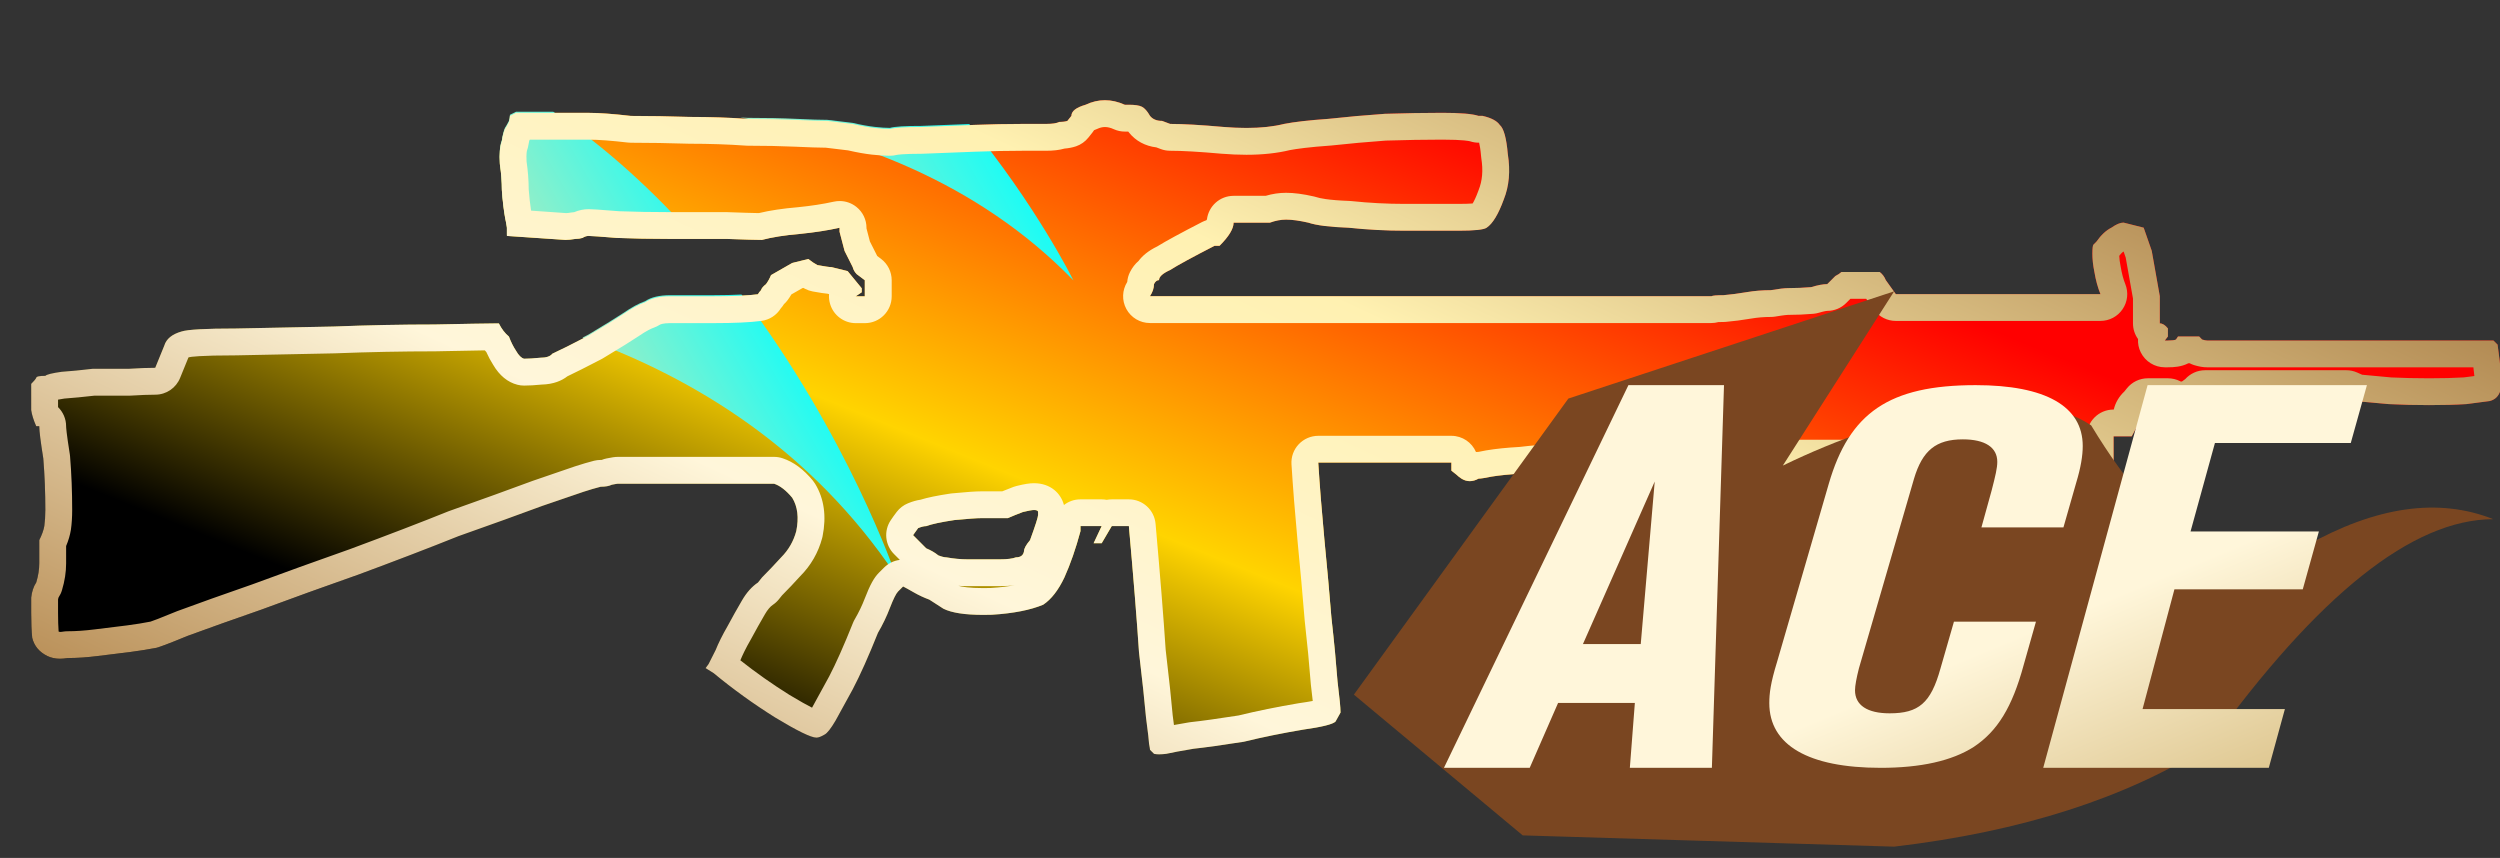 <?xml version="1.0" encoding="utf-8"?>
<!-- Generator: Adobe Illustrator 16.0.0, SVG Export Plug-In . SVG Version: 6.00 Build 0)  -->
<!DOCTYPE svg PUBLIC "-//W3C//DTD SVG 1.1//EN" "http://www.w3.org/Graphics/SVG/1.1/DTD/svg11.dtd">
<svg version="1.1" id="图层_1" xmlns="http://www.w3.org/2000/svg" xmlns:xlink="http://www.w3.org/1999/xlink" x="0px" y="0px"
	 width="93.25px" height="32px" viewBox="0 0 93.25 32" enable-background="new 0 0 93.25 32" xml:space="preserve">
<rect x="0" y="0" width="93.25" height="32" fill="#333333" stroke="none"/>
<rect x="0.414" fill="none" width="93.25" height="32"/>
<g>
	<g>
		<g>
			<g>
				<g>
					
						<linearGradient id="SVGID_1_" gradientUnits="userSpaceOnUse" x1="-857.889" y1="23.945" x2="-856.68" y2="23.14" gradientTransform="matrix(92.147 0 0 24.4 79029.062 -558.565)">
						<stop  offset="0.271" style="stop-color:#000000"/>
						<stop  offset="0.497" style="stop-color:#FFD400"/>
						<stop  offset="0.813" style="stop-color:#FF0000"/>
					</linearGradient>
					<path fill="url(#SVGID_1_)" d="M93.158,12.855c0.05,0.353,0.1,0.765,0.15,1.24c0.023,0.502-0.125,0.789-0.453,0.865
						c-0.174,0.025-0.463,0.063-0.864,0.112c-0.401,0.026-0.864,0.038-1.392,0.038c-0.5,0-1.002-0.012-1.502-0.038
						c-0.526-0.05-0.94-0.087-1.242-0.112l-0.338-0.15h-5.264c0,0.024-0.074,0.088-0.226,0.188
						c-0.025,0.074-0.052,0.112-0.075,0.112L81.24,15.3l-0.375-0.188h-0.752L79.962,15.3c-0.101,0.075-0.149,0.163-0.149,0.263v0.15
						l-0.301,0.564h-0.676v1.279l-0.338,0.148c-0.1,0.05-0.229,0.075-0.376,0.075c-0.276,0-0.478-0.024-0.601-0.075l-0.979-0.148
						h-2.896v0.487h-0.301c-0.701,0-1.104-0.024-1.203-0.075c-0.125-0.05-0.226-0.088-0.302-0.113c0-0.1,0-0.162,0-0.188
						c-0.05,0-0.073-0.037-0.073-0.111h0.073v-0.152H59.323c-0.351,0.051-0.765,0.102-1.24,0.152
						c-0.476,0.023-0.915,0.063-1.313,0.111c-0.453,0.025-0.83,0.063-1.131,0.111c-0.25,0.052-0.412,0.076-0.488,0.076
						c-0.225,0.125-0.438,0.125-0.639,0c-0.074-0.049-0.138-0.101-0.188-0.149l-0.188-0.149v-0.301h-4.965
						c0.053,0.852,0.129,1.803,0.227,2.855c0.102,1.029,0.188,2.007,0.264,2.934c0.102,0.902,0.176,1.693,0.227,2.368
						c0.075,0.603,0.113,0.991,0.113,1.166c-0.025,0.05-0.088,0.163-0.188,0.338c-0.102,0.101-0.502,0.201-1.203,0.3
						c-0.752,0.126-1.492,0.275-2.22,0.452c-0.801,0.125-1.427,0.213-1.878,0.263c-0.452,0.075-0.79,0.139-1.015,0.188
						c-0.201,0.024-0.352,0.024-0.451,0c-0.051-0.05-0.101-0.101-0.151-0.149c0-0.025-0.013-0.101-0.036-0.227
						c0-0.075-0.039-0.4-0.114-0.979c-0.05-0.576-0.139-1.391-0.262-2.442c-0.076-1.152-0.201-2.72-0.377-4.699h-0.639l-0.375,0.64
						h-0.301l0.301-0.64h-0.791v0.188c-0.174,0.65-0.375,1.229-0.6,1.729c-0.226,0.477-0.488,0.814-0.79,1.016
						c-0.476,0.199-1.115,0.325-1.917,0.375c-0.853,0.025-1.454-0.05-1.804-0.226l-0.527-0.339c-0.2-0.074-0.389-0.162-0.564-0.262
						c-0.176-0.103-0.312-0.176-0.414-0.229l-0.188,0.188c-0.074,0.074-0.174,0.274-0.301,0.603c-0.124,0.326-0.275,0.64-0.45,0.938
						c-0.351,0.877-0.664,1.58-0.94,2.105c-0.275,0.5-0.488,0.889-0.639,1.165c-0.175,0.302-0.313,0.476-0.413,0.526
						c-0.126,0.074-0.226,0.113-0.301,0.113c-0.201,0-0.715-0.252-1.542-0.752c-0.801-0.503-1.566-1.053-2.293-1.654l-0.3-0.188
						l0.111-0.151c0.025-0.049,0.113-0.226,0.264-0.524c0.1-0.25,0.25-0.554,0.451-0.902c0.176-0.325,0.351-0.64,0.527-0.938
						c0.174-0.301,0.375-0.526,0.601-0.676l0.15-0.188c0.226-0.226,0.465-0.476,0.715-0.752c0.275-0.274,0.463-0.603,0.563-0.978
						c0.101-0.502,0.05-0.914-0.15-1.242c-0.226-0.274-0.451-0.45-0.677-0.525h-5.83c-0.024,0-0.101,0.014-0.225,0.038
						c-0.1,0.05-0.238,0.075-0.415,0.075c-0.2,0.05-0.412,0.113-0.639,0.188c-0.15,0.051-0.663,0.227-1.54,0.527
						c-0.878,0.326-1.918,0.701-3.122,1.127c-1.127,0.452-2.369,0.928-3.721,1.43c-1.279,0.45-2.495,0.889-3.647,1.315
						c-1.077,0.376-1.992,0.7-2.744,0.977c-0.727,0.302-1.129,0.451-1.203,0.451c-0.251,0.052-0.564,0.101-0.941,0.151
						c-0.426,0.05-0.828,0.1-1.203,0.147c-0.401,0.052-0.776,0.076-1.127,0.076c-0.301,0.052-0.551,0.024-0.752-0.076
						c-0.301-0.147-0.488-0.375-0.563-0.676c-0.026-0.25-0.038-0.563-0.038-0.938c0-0.176,0-0.363,0-0.563
						c0.025-0.226,0.088-0.414,0.188-0.563c0.075-0.25,0.113-0.487,0.113-0.715c0-0.227,0-0.514,0-0.865
						c0.1-0.199,0.163-0.375,0.188-0.525c0.024-0.175,0.038-0.375,0.038-0.602c0-0.651-0.025-1.291-0.076-1.918
						c-0.1-0.625-0.15-1.026-0.15-1.203H1.352c-0.1-0.226-0.163-0.426-0.188-0.602c0-0.199,0-0.363,0-0.488v-0.49
						c0.101-0.1,0.163-0.174,0.188-0.225c0-0.05,0.113-0.074,0.339-0.074c0.05-0.051,0.25-0.102,0.601-0.15
						c0.352-0.025,0.739-0.063,1.166-0.113c0.476,0,0.927,0,1.353,0c0.401-0.025,0.727-0.037,0.979-0.037
						c0.1-0.252,0.212-0.527,0.338-0.828c0.075-0.25,0.289-0.426,0.638-0.525c0.227-0.077,0.902-0.113,2.03-0.113
						c1.104-0.025,2.318-0.05,3.647-0.074c1.303-0.052,2.556-0.076,3.76-0.076c1.177-0.024,1.916-0.039,2.218-0.039h0.188
						c0.099,0.201,0.225,0.365,0.375,0.49c0.075,0.201,0.163,0.375,0.263,0.526c0.1,0.177,0.201,0.274,0.301,0.3
						c0.151,0,0.351-0.012,0.602-0.037c0.225,0,0.375-0.051,0.451-0.15c0.275-0.125,0.726-0.351,1.353-0.676
						c0.627-0.377,1.053-0.64,1.279-0.791c0.326-0.225,0.602-0.375,0.827-0.451c0.225-0.15,0.538-0.225,0.939-0.225
						c0.377,0,0.916,0,1.618,0c0.727,0,1.277-0.025,1.653-0.074c0.026-0.051,0.063-0.102,0.113-0.15
						c0.025-0.076,0.087-0.151,0.188-0.227c0.074-0.101,0.137-0.214,0.188-0.339l0.79-0.452l0.601-0.149
						c0.126,0.1,0.239,0.175,0.338,0.225c0.276,0.052,0.452,0.076,0.527,0.076l0.602,0.149l0.526,0.64V10.9l-0.226,0.15h0.339V10.45
						l-0.301-0.226c-0.075-0.076-0.125-0.164-0.15-0.264l-0.303-0.602l-0.187-0.715V8.495c-0.452,0.1-0.94,0.175-1.467,0.228
						c-0.577,0.049-1.053,0.125-1.429,0.225c-0.2,0-0.638-0.012-1.315-0.037c-0.677,0-1.378,0-2.106,0
						c-0.751,0-1.416-0.014-1.992-0.038c-0.602-0.049-0.953-0.074-1.053-0.074c-0.075,0-0.15,0.025-0.226,0.074
						c-0.075,0.024-0.163,0.038-0.263,0.038c-0.151,0.025-0.276,0.037-0.375,0.037l-2.181-0.149V8.495
						c0-0.025-0.025-0.162-0.075-0.414c-0.05-0.3-0.088-0.626-0.113-0.978c0-0.324-0.025-0.651-0.075-0.977
						c-0.024-0.375,0-0.665,0.075-0.863c0.025-0.176,0.063-0.326,0.113-0.451c0.05-0.076,0.1-0.164,0.15-0.264
						c0.025-0.076,0.038-0.15,0.038-0.226l0.225-0.114h1.843c0.099,0,0.388,0,0.864,0c0.401,0,0.928,0.038,1.58,0.114
						c0.676,0,1.403,0.013,2.18,0.038c0.752,0,1.479,0.023,2.18,0.074c0.678,0,1.278,0.013,1.805,0.037
						c0.526,0.025,0.914,0.037,1.166,0.037l0.94,0.113c0.326,0.076,0.602,0.125,0.828,0.15c0.224,0.025,0.413,0.037,0.563,0.037
						c0.177-0.05,0.565-0.074,1.167-0.074c0.626-0.026,1.278-0.051,1.955-0.076c0.652-0.025,1.265-0.038,1.842-0.038
						c0.527,0,0.815,0,0.865,0c0.225,0,0.388-0.024,0.489-0.074c0.125,0,0.225-0.013,0.3-0.039l0.15-0.187
						c0-0.176,0.176-0.313,0.527-0.414c0.476-0.227,0.965-0.227,1.466,0h0.15c0.225,0,0.389,0.023,0.488,0.074
						c0.101,0.051,0.201,0.164,0.301,0.34c0.1,0.125,0.25,0.187,0.451,0.187l0.301,0.113c0.476,0,1.14,0.038,1.992,0.114
						c0.903,0.074,1.655,0.037,2.255-0.114c0.377-0.074,0.927-0.138,1.652-0.188c0.678-0.074,1.381-0.137,2.105-0.188
						c0.777-0.025,1.49-0.038,2.144-0.038c0.677,0,1.127,0.038,1.354,0.114h0.15c0.325,0.074,0.539,0.187,0.641,0.337
						c0.148,0.126,0.25,0.489,0.301,1.091c0.099,0.626,0.05,1.189-0.151,1.691c-0.2,0.551-0.413,0.901-0.639,1.052
						c-0.101,0.075-0.451,0.112-1.054,0.112s-1.267,0-1.991,0c-0.702,0-1.404-0.037-2.104-0.112C49.6,8.468,49.1,8.406,48.799,8.305
						c-0.326-0.074-0.602-0.113-0.826-0.113c-0.201,0-0.399,0.039-0.603,0.113h-1.356c0,0.227-0.174,0.516-0.525,0.865h-0.188
						c-0.828,0.426-1.379,0.727-1.655,0.902c-0.276,0.125-0.414,0.25-0.414,0.376c-0.075,0-0.138,0.05-0.188,0.149
						c0,0.151-0.051,0.301-0.151,0.452h20.94c0.05-0.026,0.201-0.038,0.451-0.038c0.274-0.023,0.563-0.063,0.864-0.113
						c0.302-0.051,0.602-0.074,0.902-0.074c0.301-0.051,0.514-0.076,0.639-0.076c0.301,0,0.59-0.014,0.865-0.038
						c0.25-0.075,0.45-0.112,0.602-0.112l0.302-0.302c0.099-0.05,0.174-0.101,0.226-0.149h1.431
						c0.099,0.076,0.174,0.174,0.225,0.301c0.177,0.25,0.302,0.425,0.375,0.525h7.632c-0.101-0.25-0.176-0.525-0.226-0.828
						c-0.052-0.25-0.075-0.477-0.075-0.677s0.014-0.313,0.037-0.339l0.111-0.111c0.176-0.25,0.363-0.427,0.563-0.526
						c0.177-0.125,0.326-0.188,0.451-0.188l0.751,0.188l0.301,0.864l0.301,1.692v1.015c0.102,0,0.201,0.063,0.302,0.188
						c0,0.1,0,0.2,0,0.301l-0.114,0.15h0.114c0.149,0,0.251-0.012,0.301-0.038l0.075-0.112h0.79l0.11,0.112
						c0.075,0.024,0.14,0.038,0.188,0.038h10.676L93.158,12.855z M34.247,19.698c-0.076,0.101-0.138,0.188-0.188,0.263l0.488,0.489
						c0.175,0.075,0.326,0.161,0.452,0.264c0.125,0.05,0.225,0.074,0.3,0.074c0.276,0.05,0.54,0.075,0.791,0.075
						c0.249,0,0.425,0,0.526,0c0.15,0,0.375,0,0.677,0c0.275,0,0.476-0.025,0.601-0.075c0.175,0,0.275-0.074,0.301-0.226
						c0-0.101,0.075-0.237,0.225-0.414c0.202-0.551,0.301-0.864,0.301-0.938v-0.112c0-0.05-0.05-0.074-0.151-0.074
						c-0.075,0-0.213,0.024-0.414,0.074c-0.201,0.075-0.388,0.15-0.563,0.228h-0.978c-0.176,0-0.514,0.024-1.016,0.073
						c-0.501,0.076-0.852,0.149-1.053,0.227C34.473,19.623,34.372,19.648,34.247,19.698z"/>
				</g>
			</g>
		</g>
	</g>
</g>
<linearGradient id="SVGID_2_" gradientUnits="userSpaceOnUse" x1="8.702" y1="14.507" x2="26.35" y2="4.34">
	<stop  offset="0.35" style="stop-color:#FFE3A0"/>
	<stop  offset="1" style="stop-color:#00FFFF"/>
</linearGradient>
<path fill="url(#SVGID_2_)" d="M19.021,4.281c0,0.076-0.013,0.15-0.038,0.227c-0.05,0.1-0.1,0.188-0.15,0.264
	c-0.05,0.125-0.088,0.275-0.113,0.451c-0.075,0.197-0.099,0.488-0.075,0.863c0.05,0.324,0.075,0.652,0.075,0.977
	c0.025,0.352,0.063,0.678,0.113,0.977c0.05,0.252,0.075,0.389,0.075,0.414v0.303l2.181,0.15c0.099,0,0.224-0.012,0.375-0.037
	c0.1,0,0.188-0.014,0.263-0.039c0.076-0.049,0.151-0.074,0.226-0.074c0.1,0,0.451,0.025,1.053,0.074
	c0.576,0.025,1.241,0.039,1.992,0.039c0.318,0,0.613,0,0.921,0c-1.512-1.705-3.266-3.336-5.284-4.701h-1.389L19.021,4.281z"/>
<linearGradient id="SVGID_3_" gradientUnits="userSpaceOnUse" x1="14.479" y1="24.537" x2="32.127" y2="14.37">
	<stop  offset="0.35" style="stop-color:#FFE3A0"/>
	<stop  offset="1" style="stop-color:#00FFFF"/>
</linearGradient>
<path fill="url(#SVGID_3_)" d="M33.414,21.459c0,0-1.784-5.229-5.756-10.473C27.364,11,27.021,11.01,26.617,11.01
	c-0.702,0-1.241,0-1.618,0c-0.401,0-0.714,0.074-0.939,0.225c-0.225,0.076-0.501,0.227-0.827,0.451
	c-0.226,0.15-0.652,0.414-1.279,0.791c-0.082,0.041-0.152,0.078-0.227,0.117C25.956,14.119,30.283,16.795,33.414,21.459z"/>
<linearGradient id="SVGID_4_" gradientUnits="userSpaceOnUse" x1="22.996" y1="13.663" x2="38.64" y2="4.65">
	<stop  offset="0.178" style="stop-color:#FFE3A0"/>
	<stop  offset="1" style="stop-color:#00FFFF"/>
</linearGradient>
<path fill="url(#SVGID_4_)" d="M33.195,4.77c-0.15,0-0.339-0.012-0.563-0.037c-0.226-0.025-0.502-0.074-0.828-0.15l-0.94-0.113
	c-0.252,0-0.64-0.012-1.166-0.037c-0.527-0.025-1.127-0.037-1.805-0.037c-0.089-0.008-0.187-0.004-0.276-0.01
	c4.115,0.697,8.815,2.355,12.422,6.074c0,0-1.372-2.775-3.887-5.834c-0.616,0.023-1.216,0.045-1.79,0.07
	C33.76,4.695,33.372,4.719,33.195,4.77z"/>
<g>
	<g>
		<g>
			<g>
				<g>
					<g>
						<linearGradient id="SVGID_5_" gradientUnits="userSpaceOnUse" x1="35.259" y1="40.09" x2="56.063" y2="-4.524">
							<stop  offset="0" style="stop-color:#BB925B"/>
							<stop  offset="0.343" style="stop-color:#FFF6DA"/>
							<stop  offset="0.657" style="stop-color:#FFF1B1"/>
							<stop  offset="1" style="stop-color:#B38B54"/>
						</linearGradient>
						<path fill="url(#SVGID_5_)" d="M41.214,4.738c0.102,0,0.209,0.026,0.33,0.081c0.129,0.059,0.27,0.089,0.412,0.089h0.128
							c0.01,0.014,0.02,0.026,0.03,0.039c0.249,0.31,0.604,0.501,1.017,0.55l0.164,0.062c0.113,0.043,0.232,0.064,0.353,0.064
							c0.452,0,1.092,0.037,1.91,0.11c0.326,0.026,0.64,0.04,0.932,0.04c0.604,0,1.149-0.059,1.62-0.174
							c0.244-0.046,0.7-0.112,1.547-0.172c0.658-0.072,1.354-0.134,2.029-0.183c0.742-0.023,1.453-0.036,2.11-0.036
							c0.804,0,1.019,0.057,1.037,0.062c0.103,0.034,0.21,0.052,0.317,0.052h0.021c0.021,0.083,0.051,0.24,0.074,0.512
							c0.002,0.024,0.004,0.048,0.008,0.071c0.071,0.452,0.041,0.833-0.104,1.194c-0.092,0.254-0.168,0.405-0.219,0.49
							c-0.106,0.008-0.275,0.016-0.533,0.016h-1.991c-0.665,0-1.337-0.035-1.999-0.105c-0.023-0.003-0.047-0.004-0.069-0.005
							c-0.821-0.03-1.127-0.106-1.22-0.138c-0.033-0.011-0.065-0.021-0.099-0.027c-0.409-0.094-0.751-0.139-1.048-0.139
							c-0.256,0-0.506,0.037-0.763,0.113h-1.196c-0.511,0-0.933,0.384-0.993,0.879c-0.006,0.009-0.013,0.02-0.023,0.033
							c-0.053,0.017-0.104,0.038-0.154,0.063c-0.81,0.417-1.361,0.716-1.678,0.913c-0.333,0.161-0.553,0.349-0.695,0.54
							c-0.128,0.11-0.236,0.249-0.319,0.414c-0.059,0.115-0.094,0.241-0.104,0.37c-0.192,0.305-0.206,0.69-0.034,1.008
							c0.174,0.323,0.512,0.525,0.88,0.525h20.94c0.09,0,0.18-0.012,0.266-0.036c0.048-0.003,0.11-0.003,0.186-0.003
							c0.028,0,0.057-0.001,0.085-0.004c0.291-0.024,0.6-0.065,0.945-0.123c0.241-0.041,0.482-0.061,0.736-0.061
							c0.056,0,0.111-0.005,0.166-0.014c0.354-0.06,0.462-0.063,0.473-0.063c0.313,0,0.633-0.014,0.95-0.041
							c0.069-0.006,0.14-0.019,0.206-0.039c0.222-0.067,0.308-0.07,0.311-0.07c0.265,0,0.519-0.104,0.706-0.292l0.159-0.159h0.587
							c0.138,0.193,0.237,0.333,0.3,0.419c0.188,0.256,0.487,0.407,0.806,0.407h7.632c0.332,0,0.643-0.165,0.828-0.44
							c0.187-0.275,0.224-0.625,0.1-0.933c-0.073-0.182-0.129-0.39-0.174-0.658c-0.029-0.144-0.048-0.276-0.053-0.396
							c0.097-0.127,0.154-0.157,0.155-0.157c0.003-0.002,0.006-0.003,0.009-0.004l0.078,0.226l0.271,1.527v0.926
							c0,0.219,0.07,0.421,0.189,0.585c-0.01,0.169,0.023,0.341,0.102,0.498c0.17,0.341,0.517,0.556,0.896,0.556h0.114
							c0.231,0,0.502-0.018,0.755-0.146c0.003-0.001,0.006-0.003,0.008-0.004h0.052c0.052,0.027,0.107,0.05,0.164,0.068
							c0.181,0.056,0.335,0.082,0.486,0.082h9.931c0.013,0.104,0.025,0.214,0.037,0.326c-0.116,0.015-0.249,0.032-0.397,0.051
							c-0.366,0.022-0.792,0.033-1.298,0.033c-0.495,0-0.983-0.012-1.406-0.032c-0.438-0.043-0.801-0.075-1.085-0.101l-0.185-0.082
							c-0.128-0.057-0.267-0.086-0.406-0.086h-5.264c-0.297,0-0.563,0.129-0.746,0.334c-0.012,0.008-0.023,0.017-0.037,0.025
							c-0.025,0.017-0.05,0.035-0.073,0.055l-0.046,0.012l-0.035-0.018c-0.14-0.07-0.295-0.107-0.451-0.107h-0.752
							c-0.305,0-0.592,0.139-0.781,0.376l-0.092,0.115c-0.201,0.187-0.337,0.42-0.396,0.675h-0.009c-0.553,0-1,0.447-1,1v0.479
							c-0.054-0.018-0.109-0.031-0.164-0.039l-0.98-0.148c-0.049-0.008-0.1-0.012-0.149-0.012h-2.896
							c-0.362,0-0.68,0.192-0.855,0.48c-0.006,0-0.014,0-0.02,0c-0.146-0.371-0.508-0.633-0.931-0.633H59.323
							c-0.048,0-0.096,0.004-0.144,0.011c-0.333,0.048-0.725,0.096-1.175,0.145c-0.452,0.022-0.897,0.061-1.324,0.112
							c-0.478,0.027-0.872,0.066-1.249,0.129c-0.146,0.031-0.249,0.051-0.281,0.055c-0.031,0-0.063,0.002-0.096,0.005
							c-0.152-0.355-0.506-0.604-0.918-0.604h-4.965c-0.275,0-0.539,0.114-0.729,0.315s-0.287,0.471-0.27,0.746
							c0.053,0.847,0.127,1.791,0.229,2.893c0.101,1.023,0.187,1.996,0.265,2.947c0.096,0.848,0.171,1.633,0.229,2.381
							c0.033,0.262,0.055,0.459,0.07,0.608c-0.127,0.024-0.297,0.053-0.521,0.084c-0.803,0.136-1.54,0.285-2.25,0.458
							c-0.786,0.122-1.372,0.204-1.79,0.249c-0.02,0.002-0.039,0.005-0.058,0.008c-0.209,0.035-0.395,0.068-0.558,0.098
							c-0.013-0.104-0.029-0.224-0.047-0.363c-0.046-0.541-0.127-1.296-0.262-2.446c-0.078-1.188-0.205-2.768-0.377-4.697
							c-0.046-0.516-0.478-0.911-0.996-0.911h-0.639c-0.063,0-0.126,0.006-0.188,0.018c-0.061-0.012-0.124-0.018-0.188-0.018h-0.791
							c-0.232,0-0.445,0.079-0.615,0.211c-0.111-0.429-0.495-0.813-1.118-0.813c-0.162,0-0.351,0.029-0.65,0.103
							c-0.04,0.01-0.079,0.021-0.118,0.036c-0.145,0.055-0.283,0.109-0.415,0.164h-0.772c-0.216,0-0.581,0.025-1.113,0.077
							c-0.018,0.002-0.036,0.004-0.054,0.007c-0.499,0.075-0.851,0.148-1.112,0.229c-0.146,0.021-0.3,0.065-0.466,0.133
							c-0.165,0.067-0.31,0.178-0.418,0.319c-0.091,0.119-0.165,0.224-0.224,0.312c-0.266,0.396-0.215,0.925,0.122,1.263
							l0.217,0.218c-0.217,0.026-0.425,0.123-0.587,0.285l-0.189,0.188c-0.187,0.187-0.334,0.453-0.528,0.955
							c-0.102,0.267-0.229,0.532-0.379,0.788c-0.025,0.043-0.047,0.087-0.065,0.133c-0.34,0.85-0.642,1.526-0.888,1.996
							c-0.275,0.501-0.49,0.892-0.627,1.145c-0.004,0.008-0.008,0.015-0.012,0.022c-0.177-0.09-0.447-0.238-0.848-0.48
							c-0.632-0.396-1.245-0.827-1.826-1.286c0.001-0.004,0.003-0.008,0.005-0.012c0.061-0.151,0.177-0.408,0.403-0.799
							c0.17-0.315,0.339-0.619,0.512-0.914c0.094-0.161,0.194-0.28,0.29-0.344c0.086-0.058,0.163-0.128,0.228-0.209l0.116-0.145
							c0.225-0.227,0.46-0.473,0.676-0.713c0.399-0.399,0.676-0.88,0.822-1.427c0.005-0.02,0.01-0.04,0.014-0.061
							c0.151-0.751,0.058-1.41-0.276-1.959c-0.025-0.041-0.053-0.081-0.083-0.118c-0.351-0.425-0.72-0.698-1.128-0.835
							c-0.103-0.035-0.211-0.053-0.319-0.053h-5.83c-0.116,0-0.225,0.019-0.426,0.06c-0.06,0.012-0.119,0.03-0.175,0.053
							c-0.012,0.001-0.025,0.001-0.039,0.001c-0.083,0-0.166,0.011-0.246,0.03c-0.22,0.057-0.454,0.125-0.714,0.21
							c-0.15,0.051-0.665,0.228-1.567,0.537c-0.874,0.325-1.909,0.698-3.147,1.137c-1.043,0.42-2.253,0.884-3.681,1.414
							c-1.284,0.453-2.505,0.893-3.644,1.315c-1.083,0.377-2.004,0.703-2.797,0.997c-0.685,0.283-0.922,0.367-0.996,0.391
							c-0.008,0.001-0.016,0.003-0.023,0.004c-0.234,0.048-0.525,0.093-0.861,0.138c-0.43,0.052-0.835,0.101-1.21,0.149
							c-0.357,0.045-0.694,0.068-1.001,0.068c-0.056,0-0.111,0.005-0.167,0.014c-0.04,0.007-0.078,0.012-0.114,0.012l-0.051-0.015
							c-0.014-0.191-0.021-0.426-0.021-0.702v-0.496c0.009-0.056,0.021-0.077,0.021-0.077l0,0c0.055-0.082,0.097-0.171,0.125-0.266
							c0.104-0.348,0.155-0.675,0.155-1.003v-0.646c0.087-0.206,0.145-0.402,0.178-0.605c0.032-0.226,0.048-0.475,0.048-0.74
							c0-0.68-0.026-1.352-0.079-1.999c-0.002-0.025-0.005-0.052-0.009-0.077c-0.13-0.813-0.138-1.014-0.138-1.045
							c0-0.28-0.115-0.533-0.301-0.715v-0.279c0.044-0.01,0.119-0.023,0.234-0.04c0.34-0.025,0.712-0.061,1.119-0.108h1.294
							c0.021,0,0.042-0.001,0.063-0.002c0.375-0.023,0.68-0.035,0.916-0.035c0.41,0,0.778-0.25,0.929-0.631
							c0.092-0.231,0.194-0.483,0.309-0.758c0.009-0.003,0.019-0.006,0.029-0.009c0.049-0.012,0.365-0.069,1.762-0.069
							c1.103-0.025,2.316-0.049,3.663-0.075c1.284-0.05,2.536-0.075,3.741-0.075l0.402-0.008c0.646-0.014,1.132-0.023,1.458-0.028
							c0.019,0.021,0.037,0.042,0.056,0.063c0.075,0.169,0.161,0.328,0.255,0.476c0.235,0.4,0.541,0.651,0.906,0.744
							c0.081,0.021,0.164,0.031,0.247,0.031c0.182,0,0.398-0.013,0.658-0.038c0.443-0.011,0.749-0.146,0.957-0.308
							c0.299-0.142,0.719-0.353,1.253-0.631c0.018-0.009,0.036-0.02,0.054-0.029c0.698-0.42,1.094-0.665,1.331-0.825
							c0.326-0.224,0.504-0.301,0.581-0.327c0.076-0.025,0.167-0.072,0.235-0.115c0.001-0.001,0.092-0.057,0.384-0.057h1.618
							c0.771,0,1.354-0.027,1.782-0.083c0.3-0.039,0.565-0.212,0.723-0.468c0.044-0.048,0.083-0.1,0.116-0.155
							c0.051-0.046,0.097-0.096,0.137-0.15c0.051-0.068,0.098-0.14,0.142-0.215l0.408-0.233l0.037-0.01
							c0.024,0.014,0.047,0.026,0.071,0.038c0.087,0.045,0.179,0.076,0.275,0.094c0.273,0.051,0.439,0.074,0.556,0.085l0.058,0.015
							c-0.01,0.123,0.002,0.249,0.04,0.372c0.127,0.422,0.516,0.711,0.957,0.711h0.339c0.552,0,1-0.447,1-1v-0.6
							c0-0.314-0.147-0.609-0.398-0.799l-0.143-0.107c-0.005-0.012-0.011-0.022-0.016-0.034l-0.256-0.507l-0.127-0.488v-0.02
							c0-0.303-0.137-0.59-0.374-0.779c-0.179-0.145-0.401-0.221-0.626-0.221c-0.072,0-0.144,0.008-0.215,0.023
							c-0.407,0.09-0.849,0.158-1.336,0.207c-0.561,0.047-1.053,0.121-1.464,0.22c-0.228-0.003-0.619-0.015-1.195-0.036h-2.106
							c-0.703,0-1.36-0.012-1.911-0.034c-0.799-0.064-1.021-0.077-1.134-0.077c-0.186,0-0.367,0.038-0.542,0.112
							c-0.038,0.002-0.076,0.007-0.114,0.013c-0.072,0.013-0.133,0.021-0.184,0.022L19.81,7.857
							c-0.039-0.247-0.069-0.513-0.089-0.791c-0.002-0.345-0.029-0.694-0.08-1.043c-0.016-0.302,0.015-0.406,0.015-0.406
							c0.026-0.069,0.044-0.141,0.055-0.213c0.01-0.07,0.021-0.122,0.031-0.16c0.007-0.012,0.014-0.023,0.021-0.035h1.326h0.864
							c0.355,0,0.848,0.036,1.464,0.108c0.039,0.005,0.078,0.007,0.116,0.007c0.682,0,1.404,0.013,2.18,0.037
							c0.743,0,1.452,0.024,2.108,0.071c0.024,0.002,0.048,0.003,0.072,0.003c0.629,0,1.222,0.012,1.757,0.036
							c0.506,0.024,0.89,0.036,1.153,0.038l0.829,0.1c0.329,0.075,0.628,0.129,0.888,0.158c0.254,0.028,0.482,0.043,0.676,0.043
							c0.09,0,0.169-0.01,0.256-0.033c0.019-0.004,0.208-0.041,0.952-0.042c0.625-0.025,1.276-0.051,1.953-0.076
							c0.62-0.023,1.227-0.036,1.803-0.036h0.865c0.266,0,0.488-0.026,0.68-0.081c0.157-0.013,0.299-0.041,0.431-0.085
							c0.181-0.062,0.34-0.174,0.459-0.323l0.15-0.188c0.023-0.028,0.044-0.059,0.064-0.09c0.038-0.013,0.075-0.028,0.112-0.046
							C41.023,4.762,41.119,4.738,41.214,4.738 M37.847,21.827c-0.237,0.045-0.528,0.083-0.881,0.104
							c-0.098,0.003-0.193,0.005-0.284,0.005c-0.521,0-0.798-0.049-0.935-0.085c0.117,0.008,0.231,0.012,0.343,0.012h0.526h0.677
							C37.502,21.863,37.685,21.852,37.847,21.827 M41.214,3.738c-0.245,0-0.486,0.057-0.724,0.17
							c-0.351,0.102-0.527,0.238-0.527,0.414l-0.15,0.188c-0.075,0.025-0.175,0.039-0.3,0.039c-0.101,0.049-0.264,0.074-0.489,0.074
							c-0.05,0-0.338,0-0.865,0c-0.577,0-1.19,0.012-1.842,0.037c-0.677,0.025-1.329,0.051-1.955,0.076
							c-0.602,0-0.99,0.025-1.167,0.074c-0.15,0-0.339-0.012-0.563-0.037c-0.226-0.025-0.502-0.074-0.828-0.15l-0.94-0.113
							c-0.252,0-0.64-0.012-1.166-0.037c-0.527-0.023-1.127-0.037-1.805-0.037c-0.701-0.051-1.428-0.074-2.18-0.074
							c-0.777-0.025-1.504-0.037-2.18-0.037c-0.652-0.076-1.179-0.115-1.58-0.115c-0.476,0-0.765,0-0.864,0h-1.843l-0.225,0.115
							c0,0.074-0.013,0.148-0.038,0.225c-0.05,0.1-0.1,0.188-0.15,0.264c-0.05,0.125-0.088,0.275-0.113,0.451
							c-0.075,0.199-0.099,0.488-0.075,0.863c0.05,0.326,0.075,0.652,0.075,0.977c0.025,0.352,0.063,0.678,0.113,0.979
							c0.05,0.252,0.075,0.389,0.075,0.414v0.303l2.181,0.148c0.099,0,0.224-0.012,0.375-0.037c0.1,0,0.188-0.014,0.263-0.037
							c0.076-0.049,0.151-0.074,0.226-0.074c0.1,0,0.451,0.025,1.053,0.074c0.576,0.023,1.241,0.037,1.992,0.037
							c0.728,0,1.429,0,2.106,0c0.677,0.025,1.115,0.037,1.315,0.037c0.376-0.1,0.852-0.176,1.429-0.225
							c0.527-0.053,1.015-0.127,1.467-0.227v0.148l0.187,0.715l0.303,0.602c0.025,0.1,0.075,0.188,0.15,0.264l0.301,0.227v0.6
							h-0.339l0.226-0.15v-0.15l-0.526-0.641l-0.602-0.148c-0.075,0-0.251-0.025-0.527-0.076C30.389,9.834,30.276,9.76,30.15,9.66
							l-0.601,0.148l-0.79,0.453c-0.051,0.125-0.114,0.238-0.188,0.338c-0.101,0.076-0.163,0.15-0.188,0.227
							c-0.05,0.049-0.087,0.1-0.113,0.15c-0.376,0.049-0.926,0.074-1.653,0.074c-0.702,0-1.241,0-1.618,0
							c-0.401,0-0.714,0.074-0.939,0.225c-0.225,0.076-0.501,0.227-0.827,0.451c-0.226,0.152-0.652,0.414-1.279,0.791
							c-0.627,0.326-1.078,0.551-1.353,0.676c-0.076,0.1-0.226,0.15-0.451,0.15c-0.251,0.025-0.451,0.037-0.602,0.037
							c-0.1-0.025-0.201-0.123-0.301-0.299c-0.1-0.152-0.188-0.326-0.263-0.527c-0.15-0.125-0.276-0.289-0.375-0.49h-0.188
							c-0.302,0-1.041,0.016-2.218,0.039c-1.204,0-2.457,0.025-3.76,0.076c-1.329,0.025-2.543,0.049-3.647,0.074
							c-1.128,0-1.803,0.037-2.03,0.113c-0.349,0.1-0.563,0.275-0.638,0.525c-0.126,0.301-0.238,0.576-0.338,0.828
							c-0.252,0-0.578,0.012-0.979,0.037c-0.426,0-0.877,0-1.353,0c-0.427,0.051-0.814,0.088-1.166,0.113
							c-0.351,0.049-0.551,0.1-0.601,0.15c-0.226,0-0.339,0.025-0.339,0.074c-0.025,0.051-0.087,0.125-0.188,0.225v0.49
							c0,0.125,0,0.289,0,0.488c0.025,0.176,0.088,0.377,0.188,0.602h0.113c0,0.178,0.05,0.578,0.15,1.203
							c0.051,0.627,0.076,1.268,0.076,1.918c0,0.227-0.014,0.428-0.038,0.602c-0.025,0.15-0.088,0.326-0.188,0.525
							c0,0.352,0,0.639,0,0.865c0,0.229-0.038,0.465-0.113,0.715c-0.1,0.15-0.163,0.338-0.188,0.564c0,0.199,0,0.387,0,0.563
							c0,0.375,0.012,0.689,0.038,0.939c0.075,0.301,0.262,0.527,0.563,0.676c0.135,0.066,0.292,0.102,0.471,0.102
							c0.088,0,0.182-0.009,0.281-0.025c0.351,0,0.726-0.025,1.127-0.076c0.375-0.049,0.777-0.098,1.203-0.148
							c0.377-0.051,0.69-0.1,0.941-0.15c0.074,0,0.476-0.15,1.203-0.451c0.752-0.277,1.667-0.602,2.744-0.977
							c1.152-0.428,2.368-0.865,3.647-1.316c1.352-0.502,2.594-0.977,3.721-1.43c1.204-0.426,2.244-0.801,3.122-1.127
							c0.877-0.301,1.39-0.477,1.54-0.527c0.227-0.074,0.439-0.137,0.639-0.188c0.177,0,0.315-0.025,0.415-0.074
							c0.124-0.025,0.201-0.039,0.225-0.039h5.83c0.226,0.076,0.451,0.252,0.677,0.525c0.2,0.328,0.251,0.74,0.15,1.242
							c-0.1,0.375-0.288,0.703-0.563,0.979c-0.25,0.275-0.489,0.525-0.715,0.752l-0.15,0.188c-0.226,0.15-0.427,0.375-0.601,0.676
							c-0.176,0.299-0.351,0.613-0.527,0.939c-0.201,0.348-0.351,0.652-0.451,0.902c-0.151,0.299-0.239,0.475-0.264,0.523
							l-0.111,0.152l0.3,0.188c0.727,0.602,1.492,1.152,2.293,1.654c0.827,0.5,1.341,0.752,1.542,0.752
							c0.075,0,0.175-0.039,0.301-0.113c0.1-0.051,0.238-0.225,0.413-0.525c0.151-0.277,0.364-0.666,0.639-1.166
							c0.276-0.525,0.589-1.229,0.94-2.105c0.175-0.299,0.326-0.611,0.45-0.938c0.127-0.328,0.227-0.529,0.301-0.604l0.188-0.188
							c0.102,0.053,0.238,0.127,0.414,0.229c0.175,0.1,0.364,0.188,0.564,0.262l0.527,0.34c0.306,0.153,0.802,0.229,1.491,0.229
							c0.101,0,0.205-0.002,0.313-0.005c0.802-0.049,1.441-0.176,1.917-0.375c0.302-0.201,0.564-0.539,0.79-1.016
							c0.225-0.5,0.426-1.078,0.6-1.729v-0.188h0.791l-0.301,0.639h0.301l0.375-0.639h0.639c0.176,1.979,0.301,3.547,0.377,4.699
							c0.123,1.051,0.212,1.865,0.262,2.441c0.075,0.578,0.114,0.904,0.114,0.979c0.023,0.127,0.036,0.201,0.036,0.227
							c0.05,0.049,0.1,0.1,0.151,0.15c0.05,0.012,0.112,0.018,0.188,0.018s0.163-0.006,0.264-0.018
							c0.225-0.051,0.563-0.113,1.015-0.189c0.451-0.049,1.077-0.137,1.878-0.262c0.728-0.178,1.468-0.326,2.22-0.453
							c0.701-0.098,1.102-0.199,1.203-0.299c0.1-0.176,0.162-0.289,0.188-0.338c0-0.176-0.038-0.564-0.113-1.166
							c-0.051-0.676-0.125-1.467-0.227-2.369c-0.076-0.926-0.162-1.904-0.264-2.934c-0.098-1.053-0.174-2.004-0.227-2.855h4.965
							v0.301l0.188,0.15c0.05,0.049,0.113,0.1,0.188,0.148c0.101,0.063,0.204,0.094,0.311,0.094s0.216-0.031,0.328-0.094
							c0.076,0,0.238-0.023,0.488-0.076c0.301-0.049,0.678-0.086,1.131-0.111c0.398-0.049,0.838-0.088,1.313-0.111
							c0.476-0.051,0.89-0.102,1.24-0.152h12.518v0.152h-0.073c0,0.074,0.023,0.111,0.073,0.111c0,0.025,0,0.088,0,0.188
							c0.076,0.025,0.177,0.064,0.302,0.113c0.1,0.051,0.502,0.076,1.203,0.076h0.301v-0.488h2.896l0.979,0.148
							c0.123,0.051,0.324,0.076,0.601,0.076c0.147,0,0.276-0.025,0.376-0.076l0.338-0.148v-1.279h0.676l0.301-0.564v-0.15
							c0-0.1,0.049-0.188,0.149-0.262l0.151-0.189h0.752l0.375,0.189l0.713-0.189c0.023,0,0.05-0.037,0.075-0.111
							c0.151-0.102,0.226-0.164,0.226-0.189h5.264l0.338,0.15c0.302,0.025,0.716,0.063,1.242,0.113
							c0.5,0.025,1.002,0.037,1.502,0.037c0.527,0,0.99-0.012,1.392-0.037c0.401-0.051,0.69-0.088,0.864-0.113
							c0.328-0.076,0.477-0.363,0.453-0.865c-0.051-0.475-0.101-0.887-0.15-1.24l-0.155-0.154H82.327
							c-0.049,0-0.113-0.014-0.188-0.037l-0.11-0.113h-0.79l-0.075,0.113c-0.05,0.025-0.151,0.037-0.301,0.037h-0.114l0.114-0.15
							c0-0.1,0-0.201,0-0.301c-0.101-0.125-0.2-0.188-0.302-0.188v-1.014L80.26,9.355l-0.301-0.863l-0.751-0.189
							c-0.125,0-0.274,0.064-0.451,0.189c-0.2,0.1-0.388,0.275-0.563,0.525l-0.111,0.111c-0.023,0.027-0.037,0.139-0.037,0.34
							c0,0.199,0.023,0.426,0.075,0.676c0.05,0.303,0.125,0.578,0.226,0.828h-7.632c-0.073-0.1-0.198-0.275-0.375-0.525
							c-0.051-0.127-0.126-0.225-0.225-0.301h-1.431c-0.052,0.049-0.127,0.1-0.226,0.15l-0.302,0.301
							c-0.151,0-0.352,0.037-0.602,0.113c-0.275,0.023-0.564,0.037-0.865,0.037c-0.125,0-0.338,0.025-0.639,0.076
							c-0.301,0-0.601,0.023-0.902,0.074c-0.301,0.051-0.59,0.09-0.864,0.113c-0.25,0-0.401,0.012-0.451,0.039h-20.94
							c0.1-0.152,0.151-0.301,0.151-0.453c0.05-0.1,0.113-0.148,0.188-0.148c0-0.127,0.138-0.252,0.414-0.377
							c0.276-0.176,0.827-0.477,1.655-0.902h0.188c0.351-0.35,0.525-0.639,0.525-0.865h1.356c0.203-0.074,0.401-0.113,0.603-0.113
							c0.225,0,0.5,0.039,0.826,0.113C49.1,8.406,49.6,8.469,50.303,8.494c0.7,0.074,1.402,0.111,2.104,0.111
							c0.725,0,1.389,0,1.991,0s0.953-0.037,1.054-0.111c0.226-0.15,0.438-0.502,0.639-1.053c0.201-0.502,0.25-1.064,0.151-1.691
							c-0.051-0.602-0.152-0.965-0.301-1.09c-0.102-0.15-0.315-0.264-0.641-0.338h-0.15c-0.228-0.076-0.678-0.113-1.354-0.113
							c-0.653,0-1.366,0.012-2.144,0.037c-0.725,0.051-1.428,0.113-2.105,0.188c-0.726,0.051-1.275,0.115-1.652,0.189
							c-0.4,0.101-0.869,0.15-1.405,0.15c-0.267,0-0.55-0.013-0.85-0.037c-0.852-0.076-1.516-0.113-1.992-0.113L43.346,4.51
							c-0.201,0-0.351-0.063-0.451-0.188c-0.1-0.176-0.2-0.289-0.301-0.34c-0.099-0.051-0.263-0.074-0.488-0.074h-0.15
							C41.706,3.795,41.458,3.738,41.214,3.738L41.214,3.738z M34.546,19.625c0.201-0.076,0.552-0.15,1.053-0.227
							c0.502-0.049,0.84-0.072,1.016-0.072h0.978c0.175-0.078,0.362-0.152,0.563-0.229c0.201-0.049,0.339-0.074,0.414-0.074
							c0.101,0,0.151,0.025,0.151,0.074v0.113c0,0.074-0.099,0.387-0.301,0.938c-0.15,0.178-0.225,0.314-0.225,0.414
							c-0.026,0.152-0.126,0.227-0.301,0.227c-0.125,0.049-0.326,0.074-0.601,0.074c-0.302,0-0.527,0-0.677,0
							c-0.101,0-0.277,0-0.526,0c-0.251,0-0.515-0.025-0.791-0.074c-0.075,0-0.175-0.025-0.3-0.074
							c-0.126-0.104-0.277-0.189-0.452-0.264l-0.488-0.49c0.05-0.074,0.112-0.162,0.188-0.262c0.121-0.049,0.219-0.074,0.291-0.074
							C34.541,19.625,34.543,19.625,34.546,19.625L34.546,19.625z"/>
					</g>
				</g>
			</g>
		</g>
	</g>
</g>
<rect fill="none" width="93.25" height="32"/>
<g>
	<g>
		<path fill="#7A4621" d="M50.5,25.91l6.298,5.25l13.854,0.42c4.759-0.561,8.678-1.82,11.756-3.779
			c4.059-5.623,7.589-8.435,10.592-8.435c-2.039-0.813-4.372-0.48-7,1c-2.628,1.479-5.295-0.021-8-4.5
			c-2.52-1.68-7.457-0.462-11.5,1.5l4.152-6.5l-12.152,4L50.5,25.91z"/>
	</g>
</g>
<linearGradient id="SVGID_6_" gradientUnits="userSpaceOnUse" x1="-843.996" y1="39.43" x2="-842.995" y2="40.432" gradientTransform="matrix(34.428 0 0 14.275 29111.805 -547.955)">
	<stop  offset="0.607" style="stop-color:#FFF6DA"/>
	<stop  offset="1" style="stop-color:#D6BB7E"/>
</linearGradient>
<path fill="url(#SVGID_6_)" d="M64.305,14.366H60.74l-6.881,14.274h3.199l1.059-2.421h2.863l-0.187,2.421h3.06L64.305,14.366z
	 M61.721,17.961L61.2,24.023h-2.156L61.721,17.961z M77.686,16.636c0-1.482-1.387-2.27-3.994-2.27c-3.229,0-4.709,1.03-5.479,3.681
	l-1.931,6.651c-0.24,0.78-0.287,1.167-0.287,1.528c0,1.567,1.455,2.414,4.155,2.414c1.486,0,2.654-0.257,3.472-0.781
	c0.881-0.584,1.435-1.482,1.86-3.051l0.459-1.619h-3.059l-0.506,1.758c-0.357,1.279-0.811,1.66-1.893,1.66
	c-0.832,0-1.291-0.303-1.291-0.859c0-0.171,0.055-0.459,0.146-0.82l2.055-7.072c0.313-1.049,0.817-1.468,1.821-1.468
	c0.833,0,1.285,0.302,1.285,0.839c0,0.229-0.069,0.519-0.211,1.068l-0.381,1.378h3.059l0.476-1.666
	C77.615,17.436,77.686,16.996,77.686,16.636z M88.286,14.366h-8.181l-3.893,14.274h8.414l0.6-2.191h-5.309l1.189-4.467h4.787
	l0.601-2.158h-4.787l0.91-3.301h5.067L88.286,14.366z"/>
</svg>
